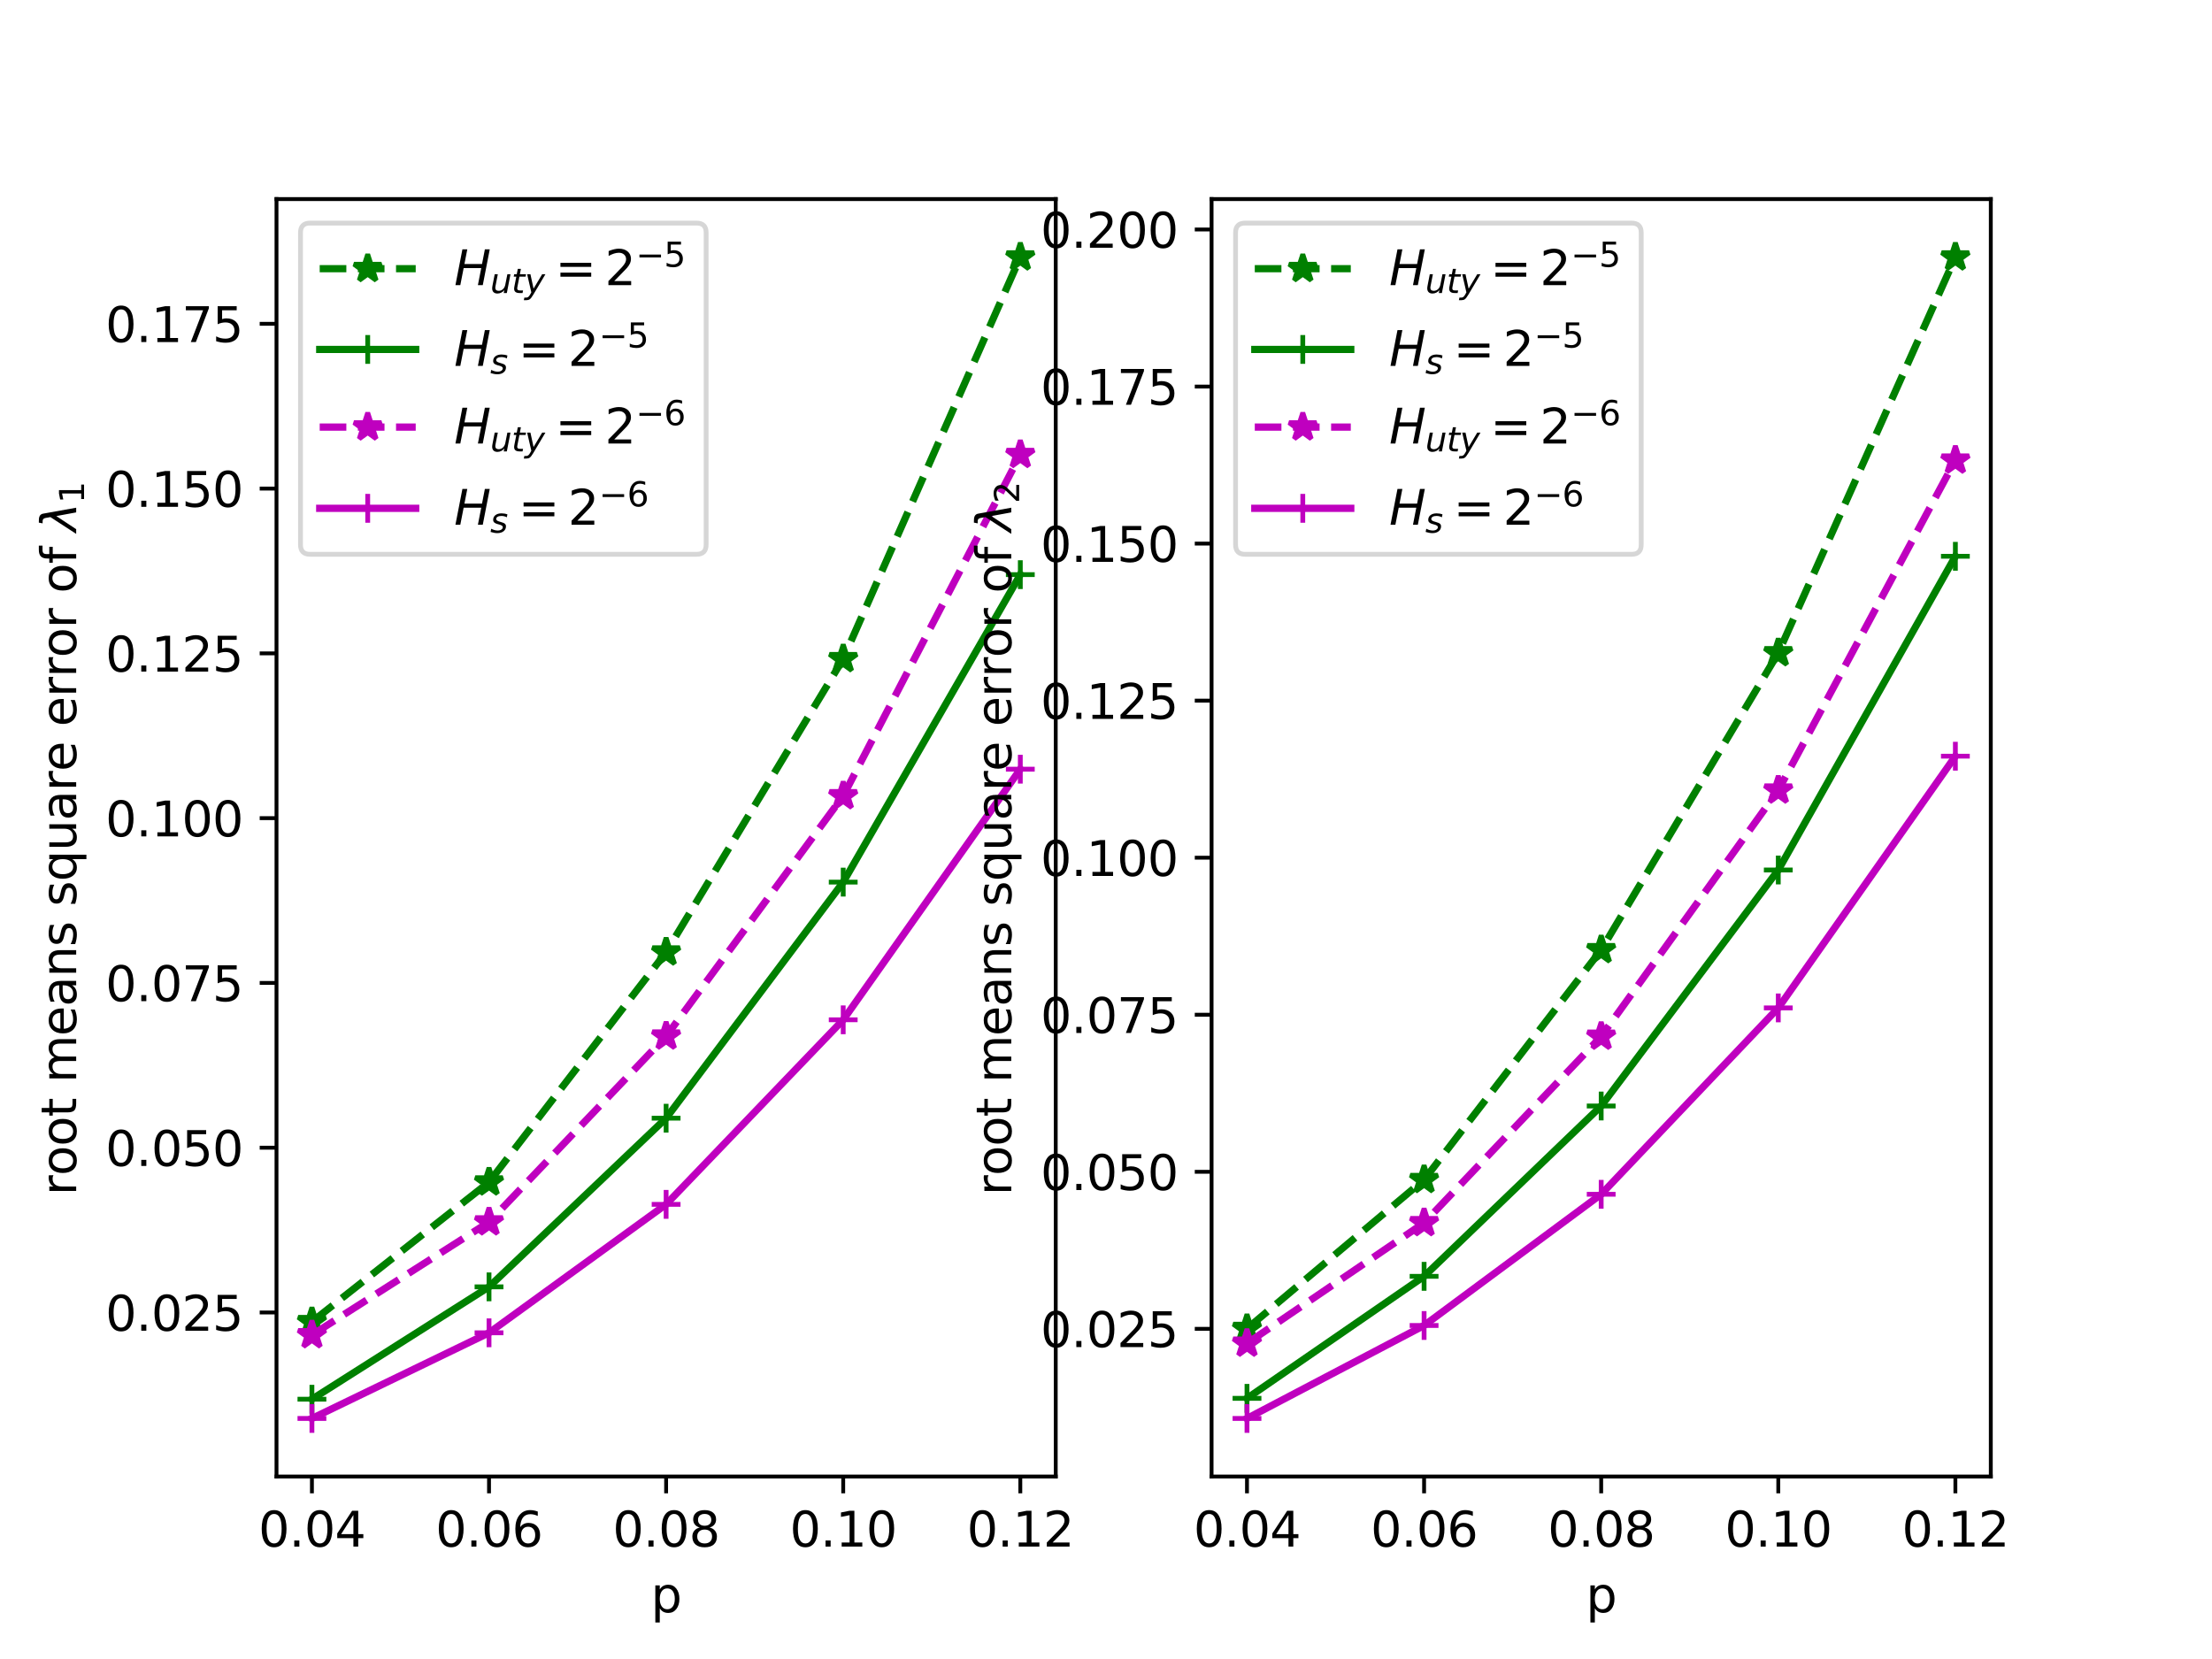 <?xml version="1.0" encoding="utf-8" standalone="no"?>
<!DOCTYPE svg PUBLIC "-//W3C//DTD SVG 1.1//EN"
  "http://www.w3.org/Graphics/SVG/1.1/DTD/svg11.dtd">
<svg xmlns:xlink="http://www.w3.org/1999/xlink" width="460.8pt" height="345.6pt" viewBox="0 0 460.8 345.6" xmlns="http://www.w3.org/2000/svg" version="1.1">
 <defs>
  <style type="text/css">*{stroke-linejoin: round; stroke-linecap: butt}</style>
 </defs>
 <g id="figure_1">
  <g id="patch_1">
   <path d="M 0 345.6 
L 460.8 345.6 
L 460.8 0 
L 0 0 
z
" style="fill: #ffffff"/>
  </g>
  <g id="axes_1">
   <g id="patch_2">
    <path d="M 57.6 307.584 
L 219.927 307.584 
L 219.927 41.472 
L 57.6 41.472 
z
" style="fill: #ffffff"/>
   </g>
   <g id="matplotlib.axis_1">
    <g id="xtick_1">
     <g id="line2d_1">
      <defs>
       <path id="ma5fe1d9acb" d="M 0 0 
L 0 3.5 
" style="stroke: #000000; stroke-width: 0.8"/>
      </defs>
      <g>
       <use xlink:href="#ma5fe1d9acb" x="64.979" y="307.584" style="stroke: #000000; stroke-width: 0.8"/>
      </g>
     </g>
     <g id="text_1">
      <!-- 0.04 -->
      <g transform="translate(53.846 322.182) scale(0.1 -0.1)">
       <defs>
        <path id="DejaVuSans-30" d="M 2034 4250 
Q 1547 4250 1301 3770 
Q 1056 3291 1056 2328 
Q 1056 1369 1301 889 
Q 1547 409 2034 409 
Q 2525 409 2770 889 
Q 3016 1369 3016 2328 
Q 3016 3291 2770 3770 
Q 2525 4250 2034 4250 
z
M 2034 4750 
Q 2819 4750 3233 4129 
Q 3647 3509 3647 2328 
Q 3647 1150 3233 529 
Q 2819 -91 2034 -91 
Q 1250 -91 836 529 
Q 422 1150 422 2328 
Q 422 3509 836 4129 
Q 1250 4750 2034 4750 
z
" transform="scale(0.016)"/>
        <path id="DejaVuSans-2e" d="M 684 794 
L 1344 794 
L 1344 0 
L 684 0 
L 684 794 
z
" transform="scale(0.016)"/>
        <path id="DejaVuSans-34" d="M 2419 4116 
L 825 1625 
L 2419 1625 
L 2419 4116 
z
M 2253 4666 
L 3047 4666 
L 3047 1625 
L 3713 1625 
L 3713 1100 
L 3047 1100 
L 3047 0 
L 2419 0 
L 2419 1100 
L 313 1100 
L 313 1709 
L 2253 4666 
z
" transform="scale(0.016)"/>
       </defs>
       <use xlink:href="#DejaVuSans-30"/>
       <use xlink:href="#DejaVuSans-2e" x="63.623"/>
       <use xlink:href="#DejaVuSans-30" x="95.41"/>
       <use xlink:href="#DejaVuSans-34" x="159.033"/>
      </g>
     </g>
    </g>
    <g id="xtick_2">
     <g id="line2d_2">
      <g>
       <use xlink:href="#ma5fe1d9acb" x="101.871" y="307.584" style="stroke: #000000; stroke-width: 0.8"/>
      </g>
     </g>
     <g id="text_2">
      <!-- 0.06 -->
      <g transform="translate(90.738 322.182) scale(0.1 -0.1)">
       <defs>
        <path id="DejaVuSans-36" d="M 2113 2584 
Q 1688 2584 1439 2293 
Q 1191 2003 1191 1497 
Q 1191 994 1439 701 
Q 1688 409 2113 409 
Q 2538 409 2786 701 
Q 3034 994 3034 1497 
Q 3034 2003 2786 2293 
Q 2538 2584 2113 2584 
z
M 3366 4563 
L 3366 3988 
Q 3128 4100 2886 4159 
Q 2644 4219 2406 4219 
Q 1781 4219 1451 3797 
Q 1122 3375 1075 2522 
Q 1259 2794 1537 2939 
Q 1816 3084 2150 3084 
Q 2853 3084 3261 2657 
Q 3669 2231 3669 1497 
Q 3669 778 3244 343 
Q 2819 -91 2113 -91 
Q 1303 -91 875 529 
Q 447 1150 447 2328 
Q 447 3434 972 4092 
Q 1497 4750 2381 4750 
Q 2619 4750 2861 4703 
Q 3103 4656 3366 4563 
z
" transform="scale(0.016)"/>
       </defs>
       <use xlink:href="#DejaVuSans-30"/>
       <use xlink:href="#DejaVuSans-2e" x="63.623"/>
       <use xlink:href="#DejaVuSans-30" x="95.41"/>
       <use xlink:href="#DejaVuSans-36" x="159.033"/>
      </g>
     </g>
    </g>
    <g id="xtick_3">
     <g id="line2d_3">
      <g>
       <use xlink:href="#ma5fe1d9acb" x="138.764" y="307.584" style="stroke: #000000; stroke-width: 0.8"/>
      </g>
     </g>
     <g id="text_3">
      <!-- 0.08 -->
      <g transform="translate(127.631 322.182) scale(0.1 -0.1)">
       <defs>
        <path id="DejaVuSans-38" d="M 2034 2216 
Q 1584 2216 1326 1975 
Q 1069 1734 1069 1313 
Q 1069 891 1326 650 
Q 1584 409 2034 409 
Q 2484 409 2743 651 
Q 3003 894 3003 1313 
Q 3003 1734 2745 1975 
Q 2488 2216 2034 2216 
z
M 1403 2484 
Q 997 2584 770 2862 
Q 544 3141 544 3541 
Q 544 4100 942 4425 
Q 1341 4750 2034 4750 
Q 2731 4750 3128 4425 
Q 3525 4100 3525 3541 
Q 3525 3141 3298 2862 
Q 3072 2584 2669 2484 
Q 3125 2378 3379 2068 
Q 3634 1759 3634 1313 
Q 3634 634 3220 271 
Q 2806 -91 2034 -91 
Q 1263 -91 848 271 
Q 434 634 434 1313 
Q 434 1759 690 2068 
Q 947 2378 1403 2484 
z
M 1172 3481 
Q 1172 3119 1398 2916 
Q 1625 2713 2034 2713 
Q 2441 2713 2670 2916 
Q 2900 3119 2900 3481 
Q 2900 3844 2670 4047 
Q 2441 4250 2034 4250 
Q 1625 4250 1398 4047 
Q 1172 3844 1172 3481 
z
" transform="scale(0.016)"/>
       </defs>
       <use xlink:href="#DejaVuSans-30"/>
       <use xlink:href="#DejaVuSans-2e" x="63.623"/>
       <use xlink:href="#DejaVuSans-30" x="95.41"/>
       <use xlink:href="#DejaVuSans-38" x="159.033"/>
      </g>
     </g>
    </g>
    <g id="xtick_4">
     <g id="line2d_4">
      <g>
       <use xlink:href="#ma5fe1d9acb" x="175.656" y="307.584" style="stroke: #000000; stroke-width: 0.8"/>
      </g>
     </g>
     <g id="text_4">
      <!-- 0.10 -->
      <g transform="translate(164.523 322.182) scale(0.1 -0.1)">
       <defs>
        <path id="DejaVuSans-31" d="M 794 531 
L 1825 531 
L 1825 4091 
L 703 3866 
L 703 4441 
L 1819 4666 
L 2450 4666 
L 2450 531 
L 3481 531 
L 3481 0 
L 794 0 
L 794 531 
z
" transform="scale(0.016)"/>
       </defs>
       <use xlink:href="#DejaVuSans-30"/>
       <use xlink:href="#DejaVuSans-2e" x="63.623"/>
       <use xlink:href="#DejaVuSans-31" x="95.41"/>
       <use xlink:href="#DejaVuSans-30" x="159.033"/>
      </g>
     </g>
    </g>
    <g id="xtick_5">
     <g id="line2d_5">
      <g>
       <use xlink:href="#ma5fe1d9acb" x="212.549" y="307.584" style="stroke: #000000; stroke-width: 0.8"/>
      </g>
     </g>
     <g id="text_5">
      <!-- 0.12 -->
      <g transform="translate(201.416 322.182) scale(0.1 -0.1)">
       <defs>
        <path id="DejaVuSans-32" d="M 1228 531 
L 3431 531 
L 3431 0 
L 469 0 
L 469 531 
Q 828 903 1448 1529 
Q 2069 2156 2228 2338 
Q 2531 2678 2651 2914 
Q 2772 3150 2772 3378 
Q 2772 3750 2511 3984 
Q 2250 4219 1831 4219 
Q 1534 4219 1204 4116 
Q 875 4013 500 3803 
L 500 4441 
Q 881 4594 1212 4672 
Q 1544 4750 1819 4750 
Q 2544 4750 2975 4387 
Q 3406 4025 3406 3419 
Q 3406 3131 3298 2873 
Q 3191 2616 2906 2266 
Q 2828 2175 2409 1742 
Q 1991 1309 1228 531 
z
" transform="scale(0.016)"/>
       </defs>
       <use xlink:href="#DejaVuSans-30"/>
       <use xlink:href="#DejaVuSans-2e" x="63.623"/>
       <use xlink:href="#DejaVuSans-31" x="95.41"/>
       <use xlink:href="#DejaVuSans-32" x="159.033"/>
      </g>
     </g>
    </g>
    <g id="text_6">
     <!-- p -->
     <g transform="translate(135.589 335.861) scale(0.1 -0.1)">
      <defs>
       <path id="DejaVuSans-70" d="M 1159 525 
L 1159 -1331 
L 581 -1331 
L 581 3500 
L 1159 3500 
L 1159 2969 
Q 1341 3281 1617 3432 
Q 1894 3584 2278 3584 
Q 2916 3584 3314 3078 
Q 3713 2572 3713 1747 
Q 3713 922 3314 415 
Q 2916 -91 2278 -91 
Q 1894 -91 1617 61 
Q 1341 213 1159 525 
z
M 3116 1747 
Q 3116 2381 2855 2742 
Q 2594 3103 2138 3103 
Q 1681 3103 1420 2742 
Q 1159 2381 1159 1747 
Q 1159 1113 1420 752 
Q 1681 391 2138 391 
Q 2594 391 2855 752 
Q 3116 1113 3116 1747 
z
" transform="scale(0.016)"/>
      </defs>
      <use xlink:href="#DejaVuSans-70"/>
     </g>
    </g>
   </g>
   <g id="matplotlib.axis_2">
    <g id="ytick_1">
     <g id="line2d_6">
      <defs>
       <path id="ma20a1e1695" d="M 0 0 
L -3.5 0 
" style="stroke: #000000; stroke-width: 0.8"/>
      </defs>
      <g>
       <use xlink:href="#ma20a1e1695" x="57.6" y="273.414" style="stroke: #000000; stroke-width: 0.8"/>
      </g>
     </g>
     <g id="text_7">
      <!-- 0.025 -->
      <g transform="translate(21.972 277.213) scale(0.1 -0.1)">
       <defs>
        <path id="DejaVuSans-35" d="M 691 4666 
L 3169 4666 
L 3169 4134 
L 1269 4134 
L 1269 2991 
Q 1406 3038 1543 3061 
Q 1681 3084 1819 3084 
Q 2600 3084 3056 2656 
Q 3513 2228 3513 1497 
Q 3513 744 3044 326 
Q 2575 -91 1722 -91 
Q 1428 -91 1123 -41 
Q 819 9 494 109 
L 494 744 
Q 775 591 1075 516 
Q 1375 441 1709 441 
Q 2250 441 2565 725 
Q 2881 1009 2881 1497 
Q 2881 1984 2565 2268 
Q 2250 2553 1709 2553 
Q 1456 2553 1204 2497 
Q 953 2441 691 2322 
L 691 4666 
z
" transform="scale(0.016)"/>
       </defs>
       <use xlink:href="#DejaVuSans-30"/>
       <use xlink:href="#DejaVuSans-2e" x="63.623"/>
       <use xlink:href="#DejaVuSans-30" x="95.41"/>
       <use xlink:href="#DejaVuSans-32" x="159.033"/>
       <use xlink:href="#DejaVuSans-35" x="222.656"/>
      </g>
     </g>
    </g>
    <g id="ytick_2">
     <g id="line2d_7">
      <g>
       <use xlink:href="#ma20a1e1695" x="57.6" y="239.087" style="stroke: #000000; stroke-width: 0.8"/>
      </g>
     </g>
     <g id="text_8">
      <!-- 0.050 -->
      <g transform="translate(21.972 242.887) scale(0.1 -0.1)">
       <use xlink:href="#DejaVuSans-30"/>
       <use xlink:href="#DejaVuSans-2e" x="63.623"/>
       <use xlink:href="#DejaVuSans-30" x="95.41"/>
       <use xlink:href="#DejaVuSans-35" x="159.033"/>
       <use xlink:href="#DejaVuSans-30" x="222.656"/>
      </g>
     </g>
    </g>
    <g id="ytick_3">
     <g id="line2d_8">
      <g>
       <use xlink:href="#ma20a1e1695" x="57.6" y="204.761" style="stroke: #000000; stroke-width: 0.8"/>
      </g>
     </g>
     <g id="text_9">
      <!-- 0.075 -->
      <g transform="translate(21.972 208.56) scale(0.1 -0.1)">
       <defs>
        <path id="DejaVuSans-37" d="M 525 4666 
L 3525 4666 
L 3525 4397 
L 1831 0 
L 1172 0 
L 2766 4134 
L 525 4134 
L 525 4666 
z
" transform="scale(0.016)"/>
       </defs>
       <use xlink:href="#DejaVuSans-30"/>
       <use xlink:href="#DejaVuSans-2e" x="63.623"/>
       <use xlink:href="#DejaVuSans-30" x="95.41"/>
       <use xlink:href="#DejaVuSans-37" x="159.033"/>
       <use xlink:href="#DejaVuSans-35" x="222.656"/>
      </g>
     </g>
    </g>
    <g id="ytick_4">
     <g id="line2d_9">
      <g>
       <use xlink:href="#ma20a1e1695" x="57.6" y="170.434" style="stroke: #000000; stroke-width: 0.8"/>
      </g>
     </g>
     <g id="text_10">
      <!-- 0.100 -->
      <g transform="translate(21.972 174.233) scale(0.1 -0.1)">
       <use xlink:href="#DejaVuSans-30"/>
       <use xlink:href="#DejaVuSans-2e" x="63.623"/>
       <use xlink:href="#DejaVuSans-31" x="95.41"/>
       <use xlink:href="#DejaVuSans-30" x="159.033"/>
       <use xlink:href="#DejaVuSans-30" x="222.656"/>
      </g>
     </g>
    </g>
    <g id="ytick_5">
     <g id="line2d_10">
      <g>
       <use xlink:href="#ma20a1e1695" x="57.6" y="136.108" style="stroke: #000000; stroke-width: 0.8"/>
      </g>
     </g>
     <g id="text_11">
      <!-- 0.125 -->
      <g transform="translate(21.972 139.907) scale(0.1 -0.1)">
       <use xlink:href="#DejaVuSans-30"/>
       <use xlink:href="#DejaVuSans-2e" x="63.623"/>
       <use xlink:href="#DejaVuSans-31" x="95.41"/>
       <use xlink:href="#DejaVuSans-32" x="159.033"/>
       <use xlink:href="#DejaVuSans-35" x="222.656"/>
      </g>
     </g>
    </g>
    <g id="ytick_6">
     <g id="line2d_11">
      <g>
       <use xlink:href="#ma20a1e1695" x="57.6" y="101.781" style="stroke: #000000; stroke-width: 0.8"/>
      </g>
     </g>
     <g id="text_12">
      <!-- 0.150 -->
      <g transform="translate(21.972 105.58) scale(0.1 -0.1)">
       <use xlink:href="#DejaVuSans-30"/>
       <use xlink:href="#DejaVuSans-2e" x="63.623"/>
       <use xlink:href="#DejaVuSans-31" x="95.41"/>
       <use xlink:href="#DejaVuSans-35" x="159.033"/>
       <use xlink:href="#DejaVuSans-30" x="222.656"/>
      </g>
     </g>
    </g>
    <g id="ytick_7">
     <g id="line2d_12">
      <g>
       <use xlink:href="#ma20a1e1695" x="57.6" y="67.455" style="stroke: #000000; stroke-width: 0.8"/>
      </g>
     </g>
     <g id="text_13">
      <!-- 0.175 -->
      <g transform="translate(21.972 71.254) scale(0.1 -0.1)">
       <use xlink:href="#DejaVuSans-30"/>
       <use xlink:href="#DejaVuSans-2e" x="63.623"/>
       <use xlink:href="#DejaVuSans-31" x="95.41"/>
       <use xlink:href="#DejaVuSans-37" x="159.033"/>
       <use xlink:href="#DejaVuSans-35" x="222.656"/>
      </g>
     </g>
    </g>
    <g id="text_14">
     <!-- root means square error of $λ_1$ -->
     <g transform="translate(15.872 249.028) rotate(-90) scale(0.1 -0.1)">
      <defs>
       <path id="DejaVuSans-72" d="M 2631 2963 
Q 2534 3019 2420 3045 
Q 2306 3072 2169 3072 
Q 1681 3072 1420 2755 
Q 1159 2438 1159 1844 
L 1159 0 
L 581 0 
L 581 3500 
L 1159 3500 
L 1159 2956 
Q 1341 3275 1631 3429 
Q 1922 3584 2338 3584 
Q 2397 3584 2469 3576 
Q 2541 3569 2628 3553 
L 2631 2963 
z
" transform="scale(0.016)"/>
       <path id="DejaVuSans-6f" d="M 1959 3097 
Q 1497 3097 1228 2736 
Q 959 2375 959 1747 
Q 959 1119 1226 758 
Q 1494 397 1959 397 
Q 2419 397 2687 759 
Q 2956 1122 2956 1747 
Q 2956 2369 2687 2733 
Q 2419 3097 1959 3097 
z
M 1959 3584 
Q 2709 3584 3137 3096 
Q 3566 2609 3566 1747 
Q 3566 888 3137 398 
Q 2709 -91 1959 -91 
Q 1206 -91 779 398 
Q 353 888 353 1747 
Q 353 2609 779 3096 
Q 1206 3584 1959 3584 
z
" transform="scale(0.016)"/>
       <path id="DejaVuSans-74" d="M 1172 4494 
L 1172 3500 
L 2356 3500 
L 2356 3053 
L 1172 3053 
L 1172 1153 
Q 1172 725 1289 603 
Q 1406 481 1766 481 
L 2356 481 
L 2356 0 
L 1766 0 
Q 1100 0 847 248 
Q 594 497 594 1153 
L 594 3053 
L 172 3053 
L 172 3500 
L 594 3500 
L 594 4494 
L 1172 4494 
z
" transform="scale(0.016)"/>
       <path id="DejaVuSans-20" transform="scale(0.016)"/>
       <path id="DejaVuSans-6d" d="M 3328 2828 
Q 3544 3216 3844 3400 
Q 4144 3584 4550 3584 
Q 5097 3584 5394 3201 
Q 5691 2819 5691 2113 
L 5691 0 
L 5113 0 
L 5113 2094 
Q 5113 2597 4934 2840 
Q 4756 3084 4391 3084 
Q 3944 3084 3684 2787 
Q 3425 2491 3425 1978 
L 3425 0 
L 2847 0 
L 2847 2094 
Q 2847 2600 2669 2842 
Q 2491 3084 2119 3084 
Q 1678 3084 1418 2786 
Q 1159 2488 1159 1978 
L 1159 0 
L 581 0 
L 581 3500 
L 1159 3500 
L 1159 2956 
Q 1356 3278 1631 3431 
Q 1906 3584 2284 3584 
Q 2666 3584 2933 3390 
Q 3200 3197 3328 2828 
z
" transform="scale(0.016)"/>
       <path id="DejaVuSans-65" d="M 3597 1894 
L 3597 1613 
L 953 1613 
Q 991 1019 1311 708 
Q 1631 397 2203 397 
Q 2534 397 2845 478 
Q 3156 559 3463 722 
L 3463 178 
Q 3153 47 2828 -22 
Q 2503 -91 2169 -91 
Q 1331 -91 842 396 
Q 353 884 353 1716 
Q 353 2575 817 3079 
Q 1281 3584 2069 3584 
Q 2775 3584 3186 3129 
Q 3597 2675 3597 1894 
z
M 3022 2063 
Q 3016 2534 2758 2815 
Q 2500 3097 2075 3097 
Q 1594 3097 1305 2825 
Q 1016 2553 972 2059 
L 3022 2063 
z
" transform="scale(0.016)"/>
       <path id="DejaVuSans-61" d="M 2194 1759 
Q 1497 1759 1228 1600 
Q 959 1441 959 1056 
Q 959 750 1161 570 
Q 1363 391 1709 391 
Q 2188 391 2477 730 
Q 2766 1069 2766 1631 
L 2766 1759 
L 2194 1759 
z
M 3341 1997 
L 3341 0 
L 2766 0 
L 2766 531 
Q 2569 213 2275 61 
Q 1981 -91 1556 -91 
Q 1019 -91 701 211 
Q 384 513 384 1019 
Q 384 1609 779 1909 
Q 1175 2209 1959 2209 
L 2766 2209 
L 2766 2266 
Q 2766 2663 2505 2880 
Q 2244 3097 1772 3097 
Q 1472 3097 1187 3025 
Q 903 2953 641 2809 
L 641 3341 
Q 956 3463 1253 3523 
Q 1550 3584 1831 3584 
Q 2591 3584 2966 3190 
Q 3341 2797 3341 1997 
z
" transform="scale(0.016)"/>
       <path id="DejaVuSans-6e" d="M 3513 2113 
L 3513 0 
L 2938 0 
L 2938 2094 
Q 2938 2591 2744 2837 
Q 2550 3084 2163 3084 
Q 1697 3084 1428 2787 
Q 1159 2491 1159 1978 
L 1159 0 
L 581 0 
L 581 3500 
L 1159 3500 
L 1159 2956 
Q 1366 3272 1645 3428 
Q 1925 3584 2291 3584 
Q 2894 3584 3203 3211 
Q 3513 2838 3513 2113 
z
" transform="scale(0.016)"/>
       <path id="DejaVuSans-73" d="M 2834 3397 
L 2834 2853 
Q 2591 2978 2328 3040 
Q 2066 3103 1784 3103 
Q 1356 3103 1142 2972 
Q 928 2841 928 2578 
Q 928 2378 1081 2264 
Q 1234 2150 1697 2047 
L 1894 2003 
Q 2506 1872 2764 1633 
Q 3022 1394 3022 966 
Q 3022 478 2636 193 
Q 2250 -91 1575 -91 
Q 1294 -91 989 -36 
Q 684 19 347 128 
L 347 722 
Q 666 556 975 473 
Q 1284 391 1588 391 
Q 1994 391 2212 530 
Q 2431 669 2431 922 
Q 2431 1156 2273 1281 
Q 2116 1406 1581 1522 
L 1381 1569 
Q 847 1681 609 1914 
Q 372 2147 372 2553 
Q 372 3047 722 3315 
Q 1072 3584 1716 3584 
Q 2034 3584 2315 3537 
Q 2597 3491 2834 3397 
z
" transform="scale(0.016)"/>
       <path id="DejaVuSans-71" d="M 947 1747 
Q 947 1113 1208 752 
Q 1469 391 1925 391 
Q 2381 391 2643 752 
Q 2906 1113 2906 1747 
Q 2906 2381 2643 2742 
Q 2381 3103 1925 3103 
Q 1469 3103 1208 2742 
Q 947 2381 947 1747 
z
M 2906 525 
Q 2725 213 2448 61 
Q 2172 -91 1784 -91 
Q 1150 -91 751 415 
Q 353 922 353 1747 
Q 353 2572 751 3078 
Q 1150 3584 1784 3584 
Q 2172 3584 2448 3432 
Q 2725 3281 2906 2969 
L 2906 3500 
L 3481 3500 
L 3481 -1331 
L 2906 -1331 
L 2906 525 
z
" transform="scale(0.016)"/>
       <path id="DejaVuSans-75" d="M 544 1381 
L 544 3500 
L 1119 3500 
L 1119 1403 
Q 1119 906 1312 657 
Q 1506 409 1894 409 
Q 2359 409 2629 706 
Q 2900 1003 2900 1516 
L 2900 3500 
L 3475 3500 
L 3475 0 
L 2900 0 
L 2900 538 
Q 2691 219 2414 64 
Q 2138 -91 1772 -91 
Q 1169 -91 856 284 
Q 544 659 544 1381 
z
M 1991 3584 
L 1991 3584 
z
" transform="scale(0.016)"/>
       <path id="DejaVuSans-66" d="M 2375 4863 
L 2375 4384 
L 1825 4384 
Q 1516 4384 1395 4259 
Q 1275 4134 1275 3809 
L 1275 3500 
L 2222 3500 
L 2222 3053 
L 1275 3053 
L 1275 0 
L 697 0 
L 697 3053 
L 147 3053 
L 147 3500 
L 697 3500 
L 697 3744 
Q 697 4328 969 4595 
Q 1241 4863 1831 4863 
L 2375 4863 
z
" transform="scale(0.016)"/>
       <path id="DejaVuSans-Oblique-3bb" d="M 2350 4316 
L 3125 0 
L 2516 0 
L 2038 2588 
L 328 0 
L -281 0 
L 1903 3356 
L 1794 3975 
Q 1725 4369 1391 4369 
L 1091 4369 
L 1184 4863 
L 1550 4856 
Q 2253 4847 2350 4316 
z
" transform="scale(0.016)"/>
      </defs>
      <use xlink:href="#DejaVuSans-72" transform="translate(0 0.016)"/>
      <use xlink:href="#DejaVuSans-6f" transform="translate(41.113 0.016)"/>
      <use xlink:href="#DejaVuSans-6f" transform="translate(102.295 0.016)"/>
      <use xlink:href="#DejaVuSans-74" transform="translate(163.477 0.016)"/>
      <use xlink:href="#DejaVuSans-20" transform="translate(202.686 0.016)"/>
      <use xlink:href="#DejaVuSans-6d" transform="translate(234.473 0.016)"/>
      <use xlink:href="#DejaVuSans-65" transform="translate(331.885 0.016)"/>
      <use xlink:href="#DejaVuSans-61" transform="translate(393.408 0.016)"/>
      <use xlink:href="#DejaVuSans-6e" transform="translate(454.688 0.016)"/>
      <use xlink:href="#DejaVuSans-73" transform="translate(518.066 0.016)"/>
      <use xlink:href="#DejaVuSans-20" transform="translate(570.166 0.016)"/>
      <use xlink:href="#DejaVuSans-73" transform="translate(601.953 0.016)"/>
      <use xlink:href="#DejaVuSans-71" transform="translate(654.053 0.016)"/>
      <use xlink:href="#DejaVuSans-75" transform="translate(717.529 0.016)"/>
      <use xlink:href="#DejaVuSans-61" transform="translate(780.908 0.016)"/>
      <use xlink:href="#DejaVuSans-72" transform="translate(842.188 0.016)"/>
      <use xlink:href="#DejaVuSans-65" transform="translate(883.301 0.016)"/>
      <use xlink:href="#DejaVuSans-20" transform="translate(944.824 0.016)"/>
      <use xlink:href="#DejaVuSans-65" transform="translate(976.611 0.016)"/>
      <use xlink:href="#DejaVuSans-72" transform="translate(1038.135 0.016)"/>
      <use xlink:href="#DejaVuSans-72" transform="translate(1079.248 0.016)"/>
      <use xlink:href="#DejaVuSans-6f" transform="translate(1120.361 0.016)"/>
      <use xlink:href="#DejaVuSans-72" transform="translate(1181.543 0.016)"/>
      <use xlink:href="#DejaVuSans-20" transform="translate(1222.656 0.016)"/>
      <use xlink:href="#DejaVuSans-6f" transform="translate(1254.443 0.016)"/>
      <use xlink:href="#DejaVuSans-66" transform="translate(1315.625 0.016)"/>
      <use xlink:href="#DejaVuSans-20" transform="translate(1350.83 0.016)"/>
      <use xlink:href="#DejaVuSans-Oblique-3bb" transform="translate(1382.617 0.016)"/>
      <use xlink:href="#DejaVuSans-31" transform="translate(1441.797 -16.391) scale(0.7)"/>
     </g>
    </g>
   </g>
   <g id="line2d_13">
    <path d="M 64.979 275.354 
L 101.871 246.265 
L 138.764 198.352 
L 175.656 137.251 
L 212.549 53.568 
" clip-path="url(#p82037e8b6e)" style="fill: none; stroke-dasharray: 5.55,2.4; stroke-dashoffset: 0; stroke: #008000; stroke-width: 1.5"/>
    <defs>
     <path id="mb7fa705572" d="M 0 -3 
L -0.674 -0.927 
L -2.853 -0.927 
L -1.09 0.354 
L -1.763 2.427 
L -0 1.146 
L 1.763 2.427 
L 1.09 0.354 
L 2.853 -0.927 
L 0.674 -0.927 
z
" style="stroke: #008000; stroke-linejoin: bevel"/>
    </defs>
    <g clip-path="url(#p82037e8b6e)">
     <use xlink:href="#mb7fa705572" x="64.979" y="275.354" style="fill: #008000; stroke: #008000; stroke-linejoin: bevel"/>
     <use xlink:href="#mb7fa705572" x="101.871" y="246.265" style="fill: #008000; stroke: #008000; stroke-linejoin: bevel"/>
     <use xlink:href="#mb7fa705572" x="138.764" y="198.352" style="fill: #008000; stroke: #008000; stroke-linejoin: bevel"/>
     <use xlink:href="#mb7fa705572" x="175.656" y="137.251" style="fill: #008000; stroke: #008000; stroke-linejoin: bevel"/>
     <use xlink:href="#mb7fa705572" x="212.549" y="53.568" style="fill: #008000; stroke: #008000; stroke-linejoin: bevel"/>
    </g>
   </g>
   <g id="line2d_14">
    <path d="M 64.979 291.48 
L 101.871 268.076 
L 138.764 232.941 
L 175.656 183.761 
L 212.549 119.706 
" clip-path="url(#p82037e8b6e)" style="fill: none; stroke: #008000; stroke-width: 1.5; stroke-linecap: square"/>
    <defs>
     <path id="m9500d7b791" d="M -3 0 
L 3 0 
M 0 3 
L 0 -3 
" style="stroke: #008000"/>
    </defs>
    <g clip-path="url(#p82037e8b6e)">
     <use xlink:href="#m9500d7b791" x="64.979" y="291.48" style="fill: #008000; stroke: #008000"/>
     <use xlink:href="#m9500d7b791" x="101.871" y="268.076" style="fill: #008000; stroke: #008000"/>
     <use xlink:href="#m9500d7b791" x="138.764" y="232.941" style="fill: #008000; stroke: #008000"/>
     <use xlink:href="#m9500d7b791" x="175.656" y="183.761" style="fill: #008000; stroke: #008000"/>
     <use xlink:href="#m9500d7b791" x="212.549" y="119.706" style="fill: #008000; stroke: #008000"/>
    </g>
   </g>
   <g id="line2d_15">
    <path d="M 64.979 278.089 
L 101.871 254.579 
L 138.764 215.866 
L 175.656 165.806 
L 212.549 94.713 
" clip-path="url(#p82037e8b6e)" style="fill: none; stroke-dasharray: 5.55,2.4; stroke-dashoffset: 0; stroke: #bf00bf; stroke-width: 1.5"/>
    <defs>
     <path id="mb2f40b3793" d="M 0 -3 
L -0.674 -0.927 
L -2.853 -0.927 
L -1.09 0.354 
L -1.763 2.427 
L -0 1.146 
L 1.763 2.427 
L 1.09 0.354 
L 2.853 -0.927 
L 0.674 -0.927 
z
" style="stroke: #bf00bf; stroke-linejoin: bevel"/>
    </defs>
    <g clip-path="url(#p82037e8b6e)">
     <use xlink:href="#mb2f40b3793" x="64.979" y="278.089" style="fill: #bf00bf; stroke: #bf00bf; stroke-linejoin: bevel"/>
     <use xlink:href="#mb2f40b3793" x="101.871" y="254.579" style="fill: #bf00bf; stroke: #bf00bf; stroke-linejoin: bevel"/>
     <use xlink:href="#mb2f40b3793" x="138.764" y="215.866" style="fill: #bf00bf; stroke: #bf00bf; stroke-linejoin: bevel"/>
     <use xlink:href="#mb2f40b3793" x="175.656" y="165.806" style="fill: #bf00bf; stroke: #bf00bf; stroke-linejoin: bevel"/>
     <use xlink:href="#mb2f40b3793" x="212.549" y="94.713" style="fill: #bf00bf; stroke: #bf00bf; stroke-linejoin: bevel"/>
    </g>
   </g>
   <g id="line2d_16">
    <path d="M 64.979 295.488 
L 101.871 277.647 
L 138.764 250.891 
L 175.656 212.445 
L 212.549 160.237 
" clip-path="url(#p82037e8b6e)" style="fill: none; stroke: #bf00bf; stroke-width: 1.5; stroke-linecap: square"/>
    <defs>
     <path id="mf811e79d87" d="M -3 0 
L 3 0 
M 0 3 
L 0 -3 
" style="stroke: #bf00bf"/>
    </defs>
    <g clip-path="url(#p82037e8b6e)">
     <use xlink:href="#mf811e79d87" x="64.979" y="295.488" style="fill: #bf00bf; stroke: #bf00bf"/>
     <use xlink:href="#mf811e79d87" x="101.871" y="277.647" style="fill: #bf00bf; stroke: #bf00bf"/>
     <use xlink:href="#mf811e79d87" x="138.764" y="250.891" style="fill: #bf00bf; stroke: #bf00bf"/>
     <use xlink:href="#mf811e79d87" x="175.656" y="212.445" style="fill: #bf00bf; stroke: #bf00bf"/>
     <use xlink:href="#mf811e79d87" x="212.549" y="160.237" style="fill: #bf00bf; stroke: #bf00bf"/>
    </g>
   </g>
   <g id="patch_3">
    <path d="M 57.6 307.584 
L 57.6 41.472 
" style="fill: none; stroke: #000000; stroke-width: 0.8; stroke-linejoin: miter; stroke-linecap: square"/>
   </g>
   <g id="patch_4">
    <path d="M 219.927 307.584 
L 219.927 41.472 
" style="fill: none; stroke: #000000; stroke-width: 0.8; stroke-linejoin: miter; stroke-linecap: square"/>
   </g>
   <g id="patch_5">
    <path d="M 57.6 307.584 
L 219.927 307.584 
" style="fill: none; stroke: #000000; stroke-width: 0.8; stroke-linejoin: miter; stroke-linecap: square"/>
   </g>
   <g id="patch_6">
    <path d="M 57.6 41.472 
L 219.927 41.472 
" style="fill: none; stroke: #000000; stroke-width: 0.8; stroke-linejoin: miter; stroke-linecap: square"/>
   </g>
   <g id="legend_1">
    <g id="patch_7">
     <path d="M 64.6 115.472 
L 145.1 115.472 
Q 147.1 115.472 147.1 113.472 
L 147.1 48.472 
Q 147.1 46.472 145.1 46.472 
L 64.6 46.472 
Q 62.6 46.472 62.6 48.472 
L 62.6 113.472 
Q 62.6 115.472 64.6 115.472 
z
" style="fill: #ffffff; opacity: 0.8; stroke: #cccccc; stroke-linejoin: miter"/>
    </g>
    <g id="line2d_17">
     <path d="M 66.6 55.972 
L 76.6 55.972 
L 86.6 55.972 
" style="fill: none; stroke-dasharray: 5.55,2.4; stroke-dashoffset: 0; stroke: #008000; stroke-width: 1.5"/>
     <g>
      <use xlink:href="#mb7fa705572" x="76.6" y="55.972" style="fill: #008000; stroke: #008000; stroke-linejoin: bevel"/>
     </g>
    </g>
    <g id="text_15">
     <!-- $H_{uty}=2^{-5}$ -->
     <g transform="translate(94.6 59.472) scale(0.1 -0.1)">
      <defs>
       <path id="DejaVuSans-Oblique-48" d="M 1081 4666 
L 1716 4666 
L 1344 2753 
L 3634 2753 
L 4006 4666 
L 4641 4666 
L 3731 0 
L 3097 0 
L 3531 2222 
L 1241 2222 
L 806 0 
L 172 0 
L 1081 4666 
z
" transform="scale(0.016)"/>
       <path id="DejaVuSans-Oblique-75" d="M 428 1388 
L 838 3500 
L 1416 3500 
L 1006 1409 
Q 975 1256 961 1147 
Q 947 1038 947 966 
Q 947 700 1109 554 
Q 1272 409 1569 409 
Q 2031 409 2368 721 
Q 2706 1034 2809 1563 
L 3194 3500 
L 3769 3500 
L 3091 0 
L 2516 0 
L 2631 550 
Q 2388 244 2052 76 
Q 1716 -91 1338 -91 
Q 878 -91 622 161 
Q 366 413 366 863 
Q 366 956 381 1097 
Q 397 1238 428 1388 
z
" transform="scale(0.016)"/>
       <path id="DejaVuSans-Oblique-74" d="M 2706 3500 
L 2619 3053 
L 1472 3053 
L 1100 1153 
Q 1081 1047 1072 975 
Q 1063 903 1063 863 
Q 1063 663 1183 572 
Q 1303 481 1569 481 
L 2150 481 
L 2053 0 
L 1503 0 
Q 991 0 739 200 
Q 488 400 488 806 
Q 488 878 497 964 
Q 506 1050 525 1153 
L 897 3053 
L 409 3053 
L 500 3500 
L 978 3500 
L 1172 4494 
L 1747 4494 
L 1556 3500 
L 2706 3500 
z
" transform="scale(0.016)"/>
       <path id="DejaVuSans-Oblique-79" d="M 1588 -325 
Q 1188 -997 936 -1164 
Q 684 -1331 294 -1331 
L -159 -1331 
L -63 -850 
L 269 -850 
Q 509 -850 678 -719 
Q 847 -588 1056 -206 
L 1234 128 
L 459 3500 
L 1069 3500 
L 1650 819 
L 3256 3500 
L 3859 3500 
L 1588 -325 
z
" transform="scale(0.016)"/>
       <path id="DejaVuSans-3d" d="M 678 2906 
L 4684 2906 
L 4684 2381 
L 678 2381 
L 678 2906 
z
M 678 1631 
L 4684 1631 
L 4684 1100 
L 678 1100 
L 678 1631 
z
" transform="scale(0.016)"/>
       <path id="DejaVuSans-2212" d="M 678 2272 
L 4684 2272 
L 4684 1741 
L 678 1741 
L 678 2272 
z
" transform="scale(0.016)"/>
      </defs>
      <use xlink:href="#DejaVuSans-Oblique-48" transform="translate(0 0.684)"/>
      <use xlink:href="#DejaVuSans-Oblique-75" transform="translate(75.195 -15.722) scale(0.7)"/>
      <use xlink:href="#DejaVuSans-Oblique-74" transform="translate(119.561 -15.722) scale(0.7)"/>
      <use xlink:href="#DejaVuSans-Oblique-79" transform="translate(147.007 -15.722) scale(0.7)"/>
      <use xlink:href="#DejaVuSans-3d" transform="translate(210.649 0.684)"/>
      <use xlink:href="#DejaVuSans-32" transform="translate(313.921 0.684)"/>
      <use xlink:href="#DejaVuSans-2212" transform="translate(378.501 38.966) scale(0.7)"/>
      <use xlink:href="#DejaVuSans-35" transform="translate(437.153 38.966) scale(0.7)"/>
     </g>
    </g>
    <g id="line2d_18">
     <path d="M 66.6 72.792 
L 76.6 72.792 
L 86.6 72.792 
" style="fill: none; stroke: #008000; stroke-width: 1.5; stroke-linecap: square"/>
     <g>
      <use xlink:href="#m9500d7b791" x="76.6" y="72.792" style="fill: #008000; stroke: #008000"/>
     </g>
    </g>
    <g id="text_16">
     <!-- $H_s=2^{-5}$ -->
     <g transform="translate(94.6 76.292) scale(0.1 -0.1)">
      <defs>
       <path id="DejaVuSans-Oblique-73" d="M 3200 3397 
L 3091 2853 
Q 2863 2978 2609 3040 
Q 2356 3103 2088 3103 
Q 1634 3103 1373 2948 
Q 1113 2794 1113 2528 
Q 1113 2219 1719 2053 
Q 1766 2041 1788 2034 
L 1972 1978 
Q 2547 1819 2739 1644 
Q 2931 1469 2931 1166 
Q 2931 609 2489 259 
Q 2047 -91 1331 -91 
Q 1053 -91 747 -37 
Q 441 16 72 128 
L 184 722 
Q 500 559 806 475 
Q 1113 391 1394 391 
Q 1816 391 2080 572 
Q 2344 753 2344 1031 
Q 2344 1331 1650 1516 
L 1591 1531 
L 1394 1581 
Q 956 1697 753 1886 
Q 550 2075 550 2369 
Q 550 2928 970 3256 
Q 1391 3584 2113 3584 
Q 2397 3584 2667 3537 
Q 2938 3491 3200 3397 
z
" transform="scale(0.016)"/>
      </defs>
      <use xlink:href="#DejaVuSans-Oblique-48" transform="translate(0 0.684)"/>
      <use xlink:href="#DejaVuSans-Oblique-73" transform="translate(75.195 -15.722) scale(0.7)"/>
      <use xlink:href="#DejaVuSans-3d" transform="translate(133.882 0.684)"/>
      <use xlink:href="#DejaVuSans-32" transform="translate(237.153 0.684)"/>
      <use xlink:href="#DejaVuSans-2212" transform="translate(301.733 38.966) scale(0.7)"/>
      <use xlink:href="#DejaVuSans-35" transform="translate(360.386 38.966) scale(0.7)"/>
     </g>
    </g>
    <g id="line2d_19">
     <path d="M 66.6 88.972 
L 76.6 88.972 
L 86.6 88.972 
" style="fill: none; stroke-dasharray: 5.55,2.4; stroke-dashoffset: 0; stroke: #bf00bf; stroke-width: 1.5"/>
     <g>
      <use xlink:href="#mb2f40b3793" x="76.6" y="88.972" style="fill: #bf00bf; stroke: #bf00bf; stroke-linejoin: bevel"/>
     </g>
    </g>
    <g id="text_17">
     <!-- $H_{uty}=2^{-6}$ -->
     <g transform="translate(94.6 92.472) scale(0.1 -0.1)">
      <use xlink:href="#DejaVuSans-Oblique-48" transform="translate(0 0.766)"/>
      <use xlink:href="#DejaVuSans-Oblique-75" transform="translate(75.195 -15.641) scale(0.7)"/>
      <use xlink:href="#DejaVuSans-Oblique-74" transform="translate(119.561 -15.641) scale(0.7)"/>
      <use xlink:href="#DejaVuSans-Oblique-79" transform="translate(147.007 -15.641) scale(0.7)"/>
      <use xlink:href="#DejaVuSans-3d" transform="translate(210.649 0.766)"/>
      <use xlink:href="#DejaVuSans-32" transform="translate(313.921 0.766)"/>
      <use xlink:href="#DejaVuSans-2212" transform="translate(378.501 39.047) scale(0.7)"/>
      <use xlink:href="#DejaVuSans-36" transform="translate(437.153 39.047) scale(0.7)"/>
     </g>
    </g>
    <g id="line2d_20">
     <path d="M 66.6 105.892 
L 76.6 105.892 
L 86.6 105.892 
" style="fill: none; stroke: #bf00bf; stroke-width: 1.5; stroke-linecap: square"/>
     <g>
      <use xlink:href="#mf811e79d87" x="76.6" y="105.892" style="fill: #bf00bf; stroke: #bf00bf"/>
     </g>
    </g>
    <g id="text_18">
     <!-- $H_s=2^{-6}$ -->
     <g transform="translate(94.6 109.392) scale(0.1 -0.1)">
      <use xlink:href="#DejaVuSans-Oblique-48" transform="translate(0 0.766)"/>
      <use xlink:href="#DejaVuSans-Oblique-73" transform="translate(75.195 -15.641) scale(0.7)"/>
      <use xlink:href="#DejaVuSans-3d" transform="translate(133.882 0.766)"/>
      <use xlink:href="#DejaVuSans-32" transform="translate(237.153 0.766)"/>
      <use xlink:href="#DejaVuSans-2212" transform="translate(301.733 39.047) scale(0.7)"/>
      <use xlink:href="#DejaVuSans-36" transform="translate(360.386 39.047) scale(0.7)"/>
     </g>
    </g>
   </g>
  </g>
  <g id="axes_2">
   <g id="patch_8">
    <path d="M 252.393 307.584 
L 414.72 307.584 
L 414.72 41.472 
L 252.393 41.472 
z
" style="fill: #ffffff"/>
   </g>
   <g id="matplotlib.axis_3">
    <g id="xtick_6">
     <g id="line2d_21">
      <g>
       <use xlink:href="#ma5fe1d9acb" x="259.771" y="307.584" style="stroke: #000000; stroke-width: 0.8"/>
      </g>
     </g>
     <g id="text_19">
      <!-- 0.04 -->
      <g transform="translate(248.638 322.182) scale(0.1 -0.1)">
       <use xlink:href="#DejaVuSans-30"/>
       <use xlink:href="#DejaVuSans-2e" x="63.623"/>
       <use xlink:href="#DejaVuSans-30" x="95.41"/>
       <use xlink:href="#DejaVuSans-34" x="159.033"/>
      </g>
     </g>
    </g>
    <g id="xtick_7">
     <g id="line2d_22">
      <g>
       <use xlink:href="#ma5fe1d9acb" x="296.664" y="307.584" style="stroke: #000000; stroke-width: 0.8"/>
      </g>
     </g>
     <g id="text_20">
      <!-- 0.06 -->
      <g transform="translate(285.531 322.182) scale(0.1 -0.1)">
       <use xlink:href="#DejaVuSans-30"/>
       <use xlink:href="#DejaVuSans-2e" x="63.623"/>
       <use xlink:href="#DejaVuSans-30" x="95.41"/>
       <use xlink:href="#DejaVuSans-36" x="159.033"/>
      </g>
     </g>
    </g>
    <g id="xtick_8">
     <g id="line2d_23">
      <g>
       <use xlink:href="#ma5fe1d9acb" x="333.556" y="307.584" style="stroke: #000000; stroke-width: 0.8"/>
      </g>
     </g>
     <g id="text_21">
      <!-- 0.08 -->
      <g transform="translate(322.424 322.182) scale(0.1 -0.1)">
       <use xlink:href="#DejaVuSans-30"/>
       <use xlink:href="#DejaVuSans-2e" x="63.623"/>
       <use xlink:href="#DejaVuSans-30" x="95.41"/>
       <use xlink:href="#DejaVuSans-38" x="159.033"/>
      </g>
     </g>
    </g>
    <g id="xtick_9">
     <g id="line2d_24">
      <g>
       <use xlink:href="#ma5fe1d9acb" x="370.449" y="307.584" style="stroke: #000000; stroke-width: 0.8"/>
      </g>
     </g>
     <g id="text_22">
      <!-- 0.10 -->
      <g transform="translate(359.316 322.182) scale(0.1 -0.1)">
       <use xlink:href="#DejaVuSans-30"/>
       <use xlink:href="#DejaVuSans-2e" x="63.623"/>
       <use xlink:href="#DejaVuSans-31" x="95.41"/>
       <use xlink:href="#DejaVuSans-30" x="159.033"/>
      </g>
     </g>
    </g>
    <g id="xtick_10">
     <g id="line2d_25">
      <g>
       <use xlink:href="#ma5fe1d9acb" x="407.341" y="307.584" style="stroke: #000000; stroke-width: 0.8"/>
      </g>
     </g>
     <g id="text_23">
      <!-- 0.12 -->
      <g transform="translate(396.209 322.182) scale(0.1 -0.1)">
       <use xlink:href="#DejaVuSans-30"/>
       <use xlink:href="#DejaVuSans-2e" x="63.623"/>
       <use xlink:href="#DejaVuSans-31" x="95.41"/>
       <use xlink:href="#DejaVuSans-32" x="159.033"/>
      </g>
     </g>
    </g>
    <g id="text_24">
     <!-- p -->
     <g transform="translate(330.382 335.861) scale(0.1 -0.1)">
      <use xlink:href="#DejaVuSans-70"/>
     </g>
    </g>
   </g>
   <g id="matplotlib.axis_4">
    <g id="ytick_8">
     <g id="line2d_26">
      <g>
       <use xlink:href="#ma20a1e1695" x="252.393" y="276.822" style="stroke: #000000; stroke-width: 0.8"/>
      </g>
     </g>
     <g id="text_25">
      <!-- 0.025 -->
      <g transform="translate(216.765 280.621) scale(0.1 -0.1)">
       <use xlink:href="#DejaVuSans-30"/>
       <use xlink:href="#DejaVuSans-2e" x="63.623"/>
       <use xlink:href="#DejaVuSans-30" x="95.41"/>
       <use xlink:href="#DejaVuSans-32" x="159.033"/>
       <use xlink:href="#DejaVuSans-35" x="222.656"/>
      </g>
     </g>
    </g>
    <g id="ytick_9">
     <g id="line2d_27">
      <g>
       <use xlink:href="#ma20a1e1695" x="252.393" y="244.106" style="stroke: #000000; stroke-width: 0.8"/>
      </g>
     </g>
     <g id="text_26">
      <!-- 0.050 -->
      <g transform="translate(216.765 247.905) scale(0.1 -0.1)">
       <use xlink:href="#DejaVuSans-30"/>
       <use xlink:href="#DejaVuSans-2e" x="63.623"/>
       <use xlink:href="#DejaVuSans-30" x="95.41"/>
       <use xlink:href="#DejaVuSans-35" x="159.033"/>
       <use xlink:href="#DejaVuSans-30" x="222.656"/>
      </g>
     </g>
    </g>
    <g id="ytick_10">
     <g id="line2d_28">
      <g>
       <use xlink:href="#ma20a1e1695" x="252.393" y="211.39" style="stroke: #000000; stroke-width: 0.8"/>
      </g>
     </g>
     <g id="text_27">
      <!-- 0.075 -->
      <g transform="translate(216.765 215.189) scale(0.1 -0.1)">
       <use xlink:href="#DejaVuSans-30"/>
       <use xlink:href="#DejaVuSans-2e" x="63.623"/>
       <use xlink:href="#DejaVuSans-30" x="95.41"/>
       <use xlink:href="#DejaVuSans-37" x="159.033"/>
       <use xlink:href="#DejaVuSans-35" x="222.656"/>
      </g>
     </g>
    </g>
    <g id="ytick_11">
     <g id="line2d_29">
      <g>
       <use xlink:href="#ma20a1e1695" x="252.393" y="178.674" style="stroke: #000000; stroke-width: 0.8"/>
      </g>
     </g>
     <g id="text_28">
      <!-- 0.100 -->
      <g transform="translate(216.765 182.473) scale(0.1 -0.1)">
       <use xlink:href="#DejaVuSans-30"/>
       <use xlink:href="#DejaVuSans-2e" x="63.623"/>
       <use xlink:href="#DejaVuSans-31" x="95.41"/>
       <use xlink:href="#DejaVuSans-30" x="159.033"/>
       <use xlink:href="#DejaVuSans-30" x="222.656"/>
      </g>
     </g>
    </g>
    <g id="ytick_12">
     <g id="line2d_30">
      <g>
       <use xlink:href="#ma20a1e1695" x="252.393" y="145.958" style="stroke: #000000; stroke-width: 0.8"/>
      </g>
     </g>
     <g id="text_29">
      <!-- 0.125 -->
      <g transform="translate(216.765 149.757) scale(0.1 -0.1)">
       <use xlink:href="#DejaVuSans-30"/>
       <use xlink:href="#DejaVuSans-2e" x="63.623"/>
       <use xlink:href="#DejaVuSans-31" x="95.41"/>
       <use xlink:href="#DejaVuSans-32" x="159.033"/>
       <use xlink:href="#DejaVuSans-35" x="222.656"/>
      </g>
     </g>
    </g>
    <g id="ytick_13">
     <g id="line2d_31">
      <g>
       <use xlink:href="#ma20a1e1695" x="252.393" y="113.242" style="stroke: #000000; stroke-width: 0.8"/>
      </g>
     </g>
     <g id="text_30">
      <!-- 0.150 -->
      <g transform="translate(216.765 117.041) scale(0.1 -0.1)">
       <use xlink:href="#DejaVuSans-30"/>
       <use xlink:href="#DejaVuSans-2e" x="63.623"/>
       <use xlink:href="#DejaVuSans-31" x="95.41"/>
       <use xlink:href="#DejaVuSans-35" x="159.033"/>
       <use xlink:href="#DejaVuSans-30" x="222.656"/>
      </g>
     </g>
    </g>
    <g id="ytick_14">
     <g id="line2d_32">
      <g>
       <use xlink:href="#ma20a1e1695" x="252.393" y="80.526" style="stroke: #000000; stroke-width: 0.8"/>
      </g>
     </g>
     <g id="text_31">
      <!-- 0.175 -->
      <g transform="translate(216.765 84.325) scale(0.1 -0.1)">
       <use xlink:href="#DejaVuSans-30"/>
       <use xlink:href="#DejaVuSans-2e" x="63.623"/>
       <use xlink:href="#DejaVuSans-31" x="95.41"/>
       <use xlink:href="#DejaVuSans-37" x="159.033"/>
       <use xlink:href="#DejaVuSans-35" x="222.656"/>
      </g>
     </g>
    </g>
    <g id="ytick_15">
     <g id="line2d_33">
      <g>
       <use xlink:href="#ma20a1e1695" x="252.393" y="47.81" style="stroke: #000000; stroke-width: 0.8"/>
      </g>
     </g>
     <g id="text_32">
      <!-- 0.200 -->
      <g transform="translate(216.765 51.609) scale(0.1 -0.1)">
       <use xlink:href="#DejaVuSans-30"/>
       <use xlink:href="#DejaVuSans-2e" x="63.623"/>
       <use xlink:href="#DejaVuSans-32" x="95.41"/>
       <use xlink:href="#DejaVuSans-30" x="159.033"/>
       <use xlink:href="#DejaVuSans-30" x="222.656"/>
      </g>
     </g>
    </g>
    <g id="text_33">
     <!-- root means square error of $λ_2$ -->
     <g transform="translate(210.665 249.028) rotate(-90) scale(0.1 -0.1)">
      <use xlink:href="#DejaVuSans-72" transform="translate(0 0.016)"/>
      <use xlink:href="#DejaVuSans-6f" transform="translate(41.113 0.016)"/>
      <use xlink:href="#DejaVuSans-6f" transform="translate(102.295 0.016)"/>
      <use xlink:href="#DejaVuSans-74" transform="translate(163.477 0.016)"/>
      <use xlink:href="#DejaVuSans-20" transform="translate(202.686 0.016)"/>
      <use xlink:href="#DejaVuSans-6d" transform="translate(234.473 0.016)"/>
      <use xlink:href="#DejaVuSans-65" transform="translate(331.885 0.016)"/>
      <use xlink:href="#DejaVuSans-61" transform="translate(393.408 0.016)"/>
      <use xlink:href="#DejaVuSans-6e" transform="translate(454.688 0.016)"/>
      <use xlink:href="#DejaVuSans-73" transform="translate(518.066 0.016)"/>
      <use xlink:href="#DejaVuSans-20" transform="translate(570.166 0.016)"/>
      <use xlink:href="#DejaVuSans-73" transform="translate(601.953 0.016)"/>
      <use xlink:href="#DejaVuSans-71" transform="translate(654.053 0.016)"/>
      <use xlink:href="#DejaVuSans-75" transform="translate(717.529 0.016)"/>
      <use xlink:href="#DejaVuSans-61" transform="translate(780.908 0.016)"/>
      <use xlink:href="#DejaVuSans-72" transform="translate(842.188 0.016)"/>
      <use xlink:href="#DejaVuSans-65" transform="translate(883.301 0.016)"/>
      <use xlink:href="#DejaVuSans-20" transform="translate(944.824 0.016)"/>
      <use xlink:href="#DejaVuSans-65" transform="translate(976.611 0.016)"/>
      <use xlink:href="#DejaVuSans-72" transform="translate(1038.135 0.016)"/>
      <use xlink:href="#DejaVuSans-72" transform="translate(1079.248 0.016)"/>
      <use xlink:href="#DejaVuSans-6f" transform="translate(1120.361 0.016)"/>
      <use xlink:href="#DejaVuSans-72" transform="translate(1181.543 0.016)"/>
      <use xlink:href="#DejaVuSans-20" transform="translate(1222.656 0.016)"/>
      <use xlink:href="#DejaVuSans-6f" transform="translate(1254.443 0.016)"/>
      <use xlink:href="#DejaVuSans-66" transform="translate(1315.625 0.016)"/>
      <use xlink:href="#DejaVuSans-20" transform="translate(1350.83 0.016)"/>
      <use xlink:href="#DejaVuSans-Oblique-3bb" transform="translate(1382.617 0.016)"/>
      <use xlink:href="#DejaVuSans-32" transform="translate(1441.797 -16.391) scale(0.7)"/>
     </g>
    </g>
   </g>
   <g id="line2d_34">
    <path d="M 259.771 276.778 
L 296.664 245.756 
L 333.556 197.869 
L 370.449 136.016 
L 407.341 53.568 
" clip-path="url(#pda5237ea95)" style="fill: none; stroke-dasharray: 5.55,2.4; stroke-dashoffset: 0; stroke: #008000; stroke-width: 1.5"/>
    <g clip-path="url(#pda5237ea95)">
     <use xlink:href="#mb7fa705572" x="259.771" y="276.778" style="fill: #008000; stroke: #008000; stroke-linejoin: bevel"/>
     <use xlink:href="#mb7fa705572" x="296.664" y="245.756" style="fill: #008000; stroke: #008000; stroke-linejoin: bevel"/>
     <use xlink:href="#mb7fa705572" x="333.556" y="197.869" style="fill: #008000; stroke: #008000; stroke-linejoin: bevel"/>
     <use xlink:href="#mb7fa705572" x="370.449" y="136.016" style="fill: #008000; stroke: #008000; stroke-linejoin: bevel"/>
     <use xlink:href="#mb7fa705572" x="407.341" y="53.568" style="fill: #008000; stroke: #008000; stroke-linejoin: bevel"/>
    </g>
   </g>
   <g id="line2d_35">
    <path d="M 259.771 291.298 
L 296.664 265.881 
L 333.556 230.399 
L 370.449 181.236 
L 407.341 115.884 
" clip-path="url(#pda5237ea95)" style="fill: none; stroke: #008000; stroke-width: 1.5; stroke-linecap: square"/>
    <g clip-path="url(#pda5237ea95)">
     <use xlink:href="#m9500d7b791" x="259.771" y="291.298" style="fill: #008000; stroke: #008000"/>
     <use xlink:href="#m9500d7b791" x="296.664" y="265.881" style="fill: #008000; stroke: #008000"/>
     <use xlink:href="#m9500d7b791" x="333.556" y="230.399" style="fill: #008000; stroke: #008000"/>
     <use xlink:href="#m9500d7b791" x="370.449" y="181.236" style="fill: #008000; stroke: #008000"/>
     <use xlink:href="#m9500d7b791" x="407.341" y="115.884" style="fill: #008000; stroke: #008000"/>
    </g>
   </g>
   <g id="line2d_36">
    <path d="M 259.771 279.851 
L 296.664 254.74 
L 333.556 215.905 
L 370.449 164.625 
L 407.341 95.886 
" clip-path="url(#pda5237ea95)" style="fill: none; stroke-dasharray: 5.55,2.4; stroke-dashoffset: 0; stroke: #bf00bf; stroke-width: 1.5"/>
    <g clip-path="url(#pda5237ea95)">
     <use xlink:href="#mb2f40b3793" x="259.771" y="279.851" style="fill: #bf00bf; stroke: #bf00bf; stroke-linejoin: bevel"/>
     <use xlink:href="#mb2f40b3793" x="296.664" y="254.74" style="fill: #bf00bf; stroke: #bf00bf; stroke-linejoin: bevel"/>
     <use xlink:href="#mb2f40b3793" x="333.556" y="215.905" style="fill: #bf00bf; stroke: #bf00bf; stroke-linejoin: bevel"/>
     <use xlink:href="#mb2f40b3793" x="370.449" y="164.625" style="fill: #bf00bf; stroke: #bf00bf; stroke-linejoin: bevel"/>
     <use xlink:href="#mb2f40b3793" x="407.341" y="95.886" style="fill: #bf00bf; stroke: #bf00bf; stroke-linejoin: bevel"/>
    </g>
   </g>
   <g id="line2d_37">
    <path d="M 259.771 295.488 
L 296.664 276.123 
L 333.556 248.792 
L 370.449 209.965 
L 407.341 157.528 
" clip-path="url(#pda5237ea95)" style="fill: none; stroke: #bf00bf; stroke-width: 1.5; stroke-linecap: square"/>
    <g clip-path="url(#pda5237ea95)">
     <use xlink:href="#mf811e79d87" x="259.771" y="295.488" style="fill: #bf00bf; stroke: #bf00bf"/>
     <use xlink:href="#mf811e79d87" x="296.664" y="276.123" style="fill: #bf00bf; stroke: #bf00bf"/>
     <use xlink:href="#mf811e79d87" x="333.556" y="248.792" style="fill: #bf00bf; stroke: #bf00bf"/>
     <use xlink:href="#mf811e79d87" x="370.449" y="209.965" style="fill: #bf00bf; stroke: #bf00bf"/>
     <use xlink:href="#mf811e79d87" x="407.341" y="157.528" style="fill: #bf00bf; stroke: #bf00bf"/>
    </g>
   </g>
   <g id="patch_9">
    <path d="M 252.393 307.584 
L 252.393 41.472 
" style="fill: none; stroke: #000000; stroke-width: 0.8; stroke-linejoin: miter; stroke-linecap: square"/>
   </g>
   <g id="patch_10">
    <path d="M 414.72 307.584 
L 414.72 41.472 
" style="fill: none; stroke: #000000; stroke-width: 0.8; stroke-linejoin: miter; stroke-linecap: square"/>
   </g>
   <g id="patch_11">
    <path d="M 252.393 307.584 
L 414.72 307.584 
" style="fill: none; stroke: #000000; stroke-width: 0.8; stroke-linejoin: miter; stroke-linecap: square"/>
   </g>
   <g id="patch_12">
    <path d="M 252.393 41.472 
L 414.72 41.472 
" style="fill: none; stroke: #000000; stroke-width: 0.8; stroke-linejoin: miter; stroke-linecap: square"/>
   </g>
   <g id="legend_2">
    <g id="patch_13">
     <path d="M 259.393 115.472 
L 339.893 115.472 
Q 341.893 115.472 341.893 113.472 
L 341.893 48.472 
Q 341.893 46.472 339.893 46.472 
L 259.393 46.472 
Q 257.393 46.472 257.393 48.472 
L 257.393 113.472 
Q 257.393 115.472 259.393 115.472 
z
" style="fill: #ffffff; opacity: 0.8; stroke: #cccccc; stroke-linejoin: miter"/>
    </g>
    <g id="line2d_38">
     <path d="M 261.393 55.972 
L 271.393 55.972 
L 281.393 55.972 
" style="fill: none; stroke-dasharray: 5.55,2.4; stroke-dashoffset: 0; stroke: #008000; stroke-width: 1.5"/>
     <g>
      <use xlink:href="#mb7fa705572" x="271.393" y="55.972" style="fill: #008000; stroke: #008000; stroke-linejoin: bevel"/>
     </g>
    </g>
    <g id="text_34">
     <!-- $H_{uty}=2^{-5}$ -->
     <g transform="translate(289.393 59.472) scale(0.1 -0.1)">
      <use xlink:href="#DejaVuSans-Oblique-48" transform="translate(0 0.684)"/>
      <use xlink:href="#DejaVuSans-Oblique-75" transform="translate(75.195 -15.722) scale(0.7)"/>
      <use xlink:href="#DejaVuSans-Oblique-74" transform="translate(119.561 -15.722) scale(0.7)"/>
      <use xlink:href="#DejaVuSans-Oblique-79" transform="translate(147.007 -15.722) scale(0.7)"/>
      <use xlink:href="#DejaVuSans-3d" transform="translate(210.649 0.684)"/>
      <use xlink:href="#DejaVuSans-32" transform="translate(313.921 0.684)"/>
      <use xlink:href="#DejaVuSans-2212" transform="translate(378.501 38.966) scale(0.7)"/>
      <use xlink:href="#DejaVuSans-35" transform="translate(437.153 38.966) scale(0.7)"/>
     </g>
    </g>
    <g id="line2d_39">
     <path d="M 261.393 72.792 
L 271.393 72.792 
L 281.393 72.792 
" style="fill: none; stroke: #008000; stroke-width: 1.5; stroke-linecap: square"/>
     <g>
      <use xlink:href="#m9500d7b791" x="271.393" y="72.792" style="fill: #008000; stroke: #008000"/>
     </g>
    </g>
    <g id="text_35">
     <!-- $H_s=2^{-5}$ -->
     <g transform="translate(289.393 76.292) scale(0.1 -0.1)">
      <use xlink:href="#DejaVuSans-Oblique-48" transform="translate(0 0.684)"/>
      <use xlink:href="#DejaVuSans-Oblique-73" transform="translate(75.195 -15.722) scale(0.7)"/>
      <use xlink:href="#DejaVuSans-3d" transform="translate(133.882 0.684)"/>
      <use xlink:href="#DejaVuSans-32" transform="translate(237.153 0.684)"/>
      <use xlink:href="#DejaVuSans-2212" transform="translate(301.733 38.966) scale(0.7)"/>
      <use xlink:href="#DejaVuSans-35" transform="translate(360.386 38.966) scale(0.7)"/>
     </g>
    </g>
    <g id="line2d_40">
     <path d="M 261.393 88.972 
L 271.393 88.972 
L 281.393 88.972 
" style="fill: none; stroke-dasharray: 5.55,2.4; stroke-dashoffset: 0; stroke: #bf00bf; stroke-width: 1.5"/>
     <g>
      <use xlink:href="#mb2f40b3793" x="271.393" y="88.972" style="fill: #bf00bf; stroke: #bf00bf; stroke-linejoin: bevel"/>
     </g>
    </g>
    <g id="text_36">
     <!-- $H_{uty}=2^{-6}$ -->
     <g transform="translate(289.393 92.472) scale(0.1 -0.1)">
      <use xlink:href="#DejaVuSans-Oblique-48" transform="translate(0 0.766)"/>
      <use xlink:href="#DejaVuSans-Oblique-75" transform="translate(75.195 -15.641) scale(0.7)"/>
      <use xlink:href="#DejaVuSans-Oblique-74" transform="translate(119.561 -15.641) scale(0.7)"/>
      <use xlink:href="#DejaVuSans-Oblique-79" transform="translate(147.007 -15.641) scale(0.7)"/>
      <use xlink:href="#DejaVuSans-3d" transform="translate(210.649 0.766)"/>
      <use xlink:href="#DejaVuSans-32" transform="translate(313.921 0.766)"/>
      <use xlink:href="#DejaVuSans-2212" transform="translate(378.501 39.047) scale(0.7)"/>
      <use xlink:href="#DejaVuSans-36" transform="translate(437.153 39.047) scale(0.7)"/>
     </g>
    </g>
    <g id="line2d_41">
     <path d="M 261.393 105.892 
L 271.393 105.892 
L 281.393 105.892 
" style="fill: none; stroke: #bf00bf; stroke-width: 1.5; stroke-linecap: square"/>
     <g>
      <use xlink:href="#mf811e79d87" x="271.393" y="105.892" style="fill: #bf00bf; stroke: #bf00bf"/>
     </g>
    </g>
    <g id="text_37">
     <!-- $H_s=2^{-6}$ -->
     <g transform="translate(289.393 109.392) scale(0.1 -0.1)">
      <use xlink:href="#DejaVuSans-Oblique-48" transform="translate(0 0.766)"/>
      <use xlink:href="#DejaVuSans-Oblique-73" transform="translate(75.195 -15.641) scale(0.7)"/>
      <use xlink:href="#DejaVuSans-3d" transform="translate(133.882 0.766)"/>
      <use xlink:href="#DejaVuSans-32" transform="translate(237.153 0.766)"/>
      <use xlink:href="#DejaVuSans-2212" transform="translate(301.733 39.047) scale(0.7)"/>
      <use xlink:href="#DejaVuSans-36" transform="translate(360.386 39.047) scale(0.7)"/>
     </g>
    </g>
   </g>
  </g>
 </g>
 <defs>
  <clipPath id="p82037e8b6e">
   <rect x="57.6" y="41.472" width="162.327" height="266.112"/>
  </clipPath>
  <clipPath id="pda5237ea95">
   <rect x="252.393" y="41.472" width="162.327" height="266.112"/>
  </clipPath>
 </defs>
</svg>
